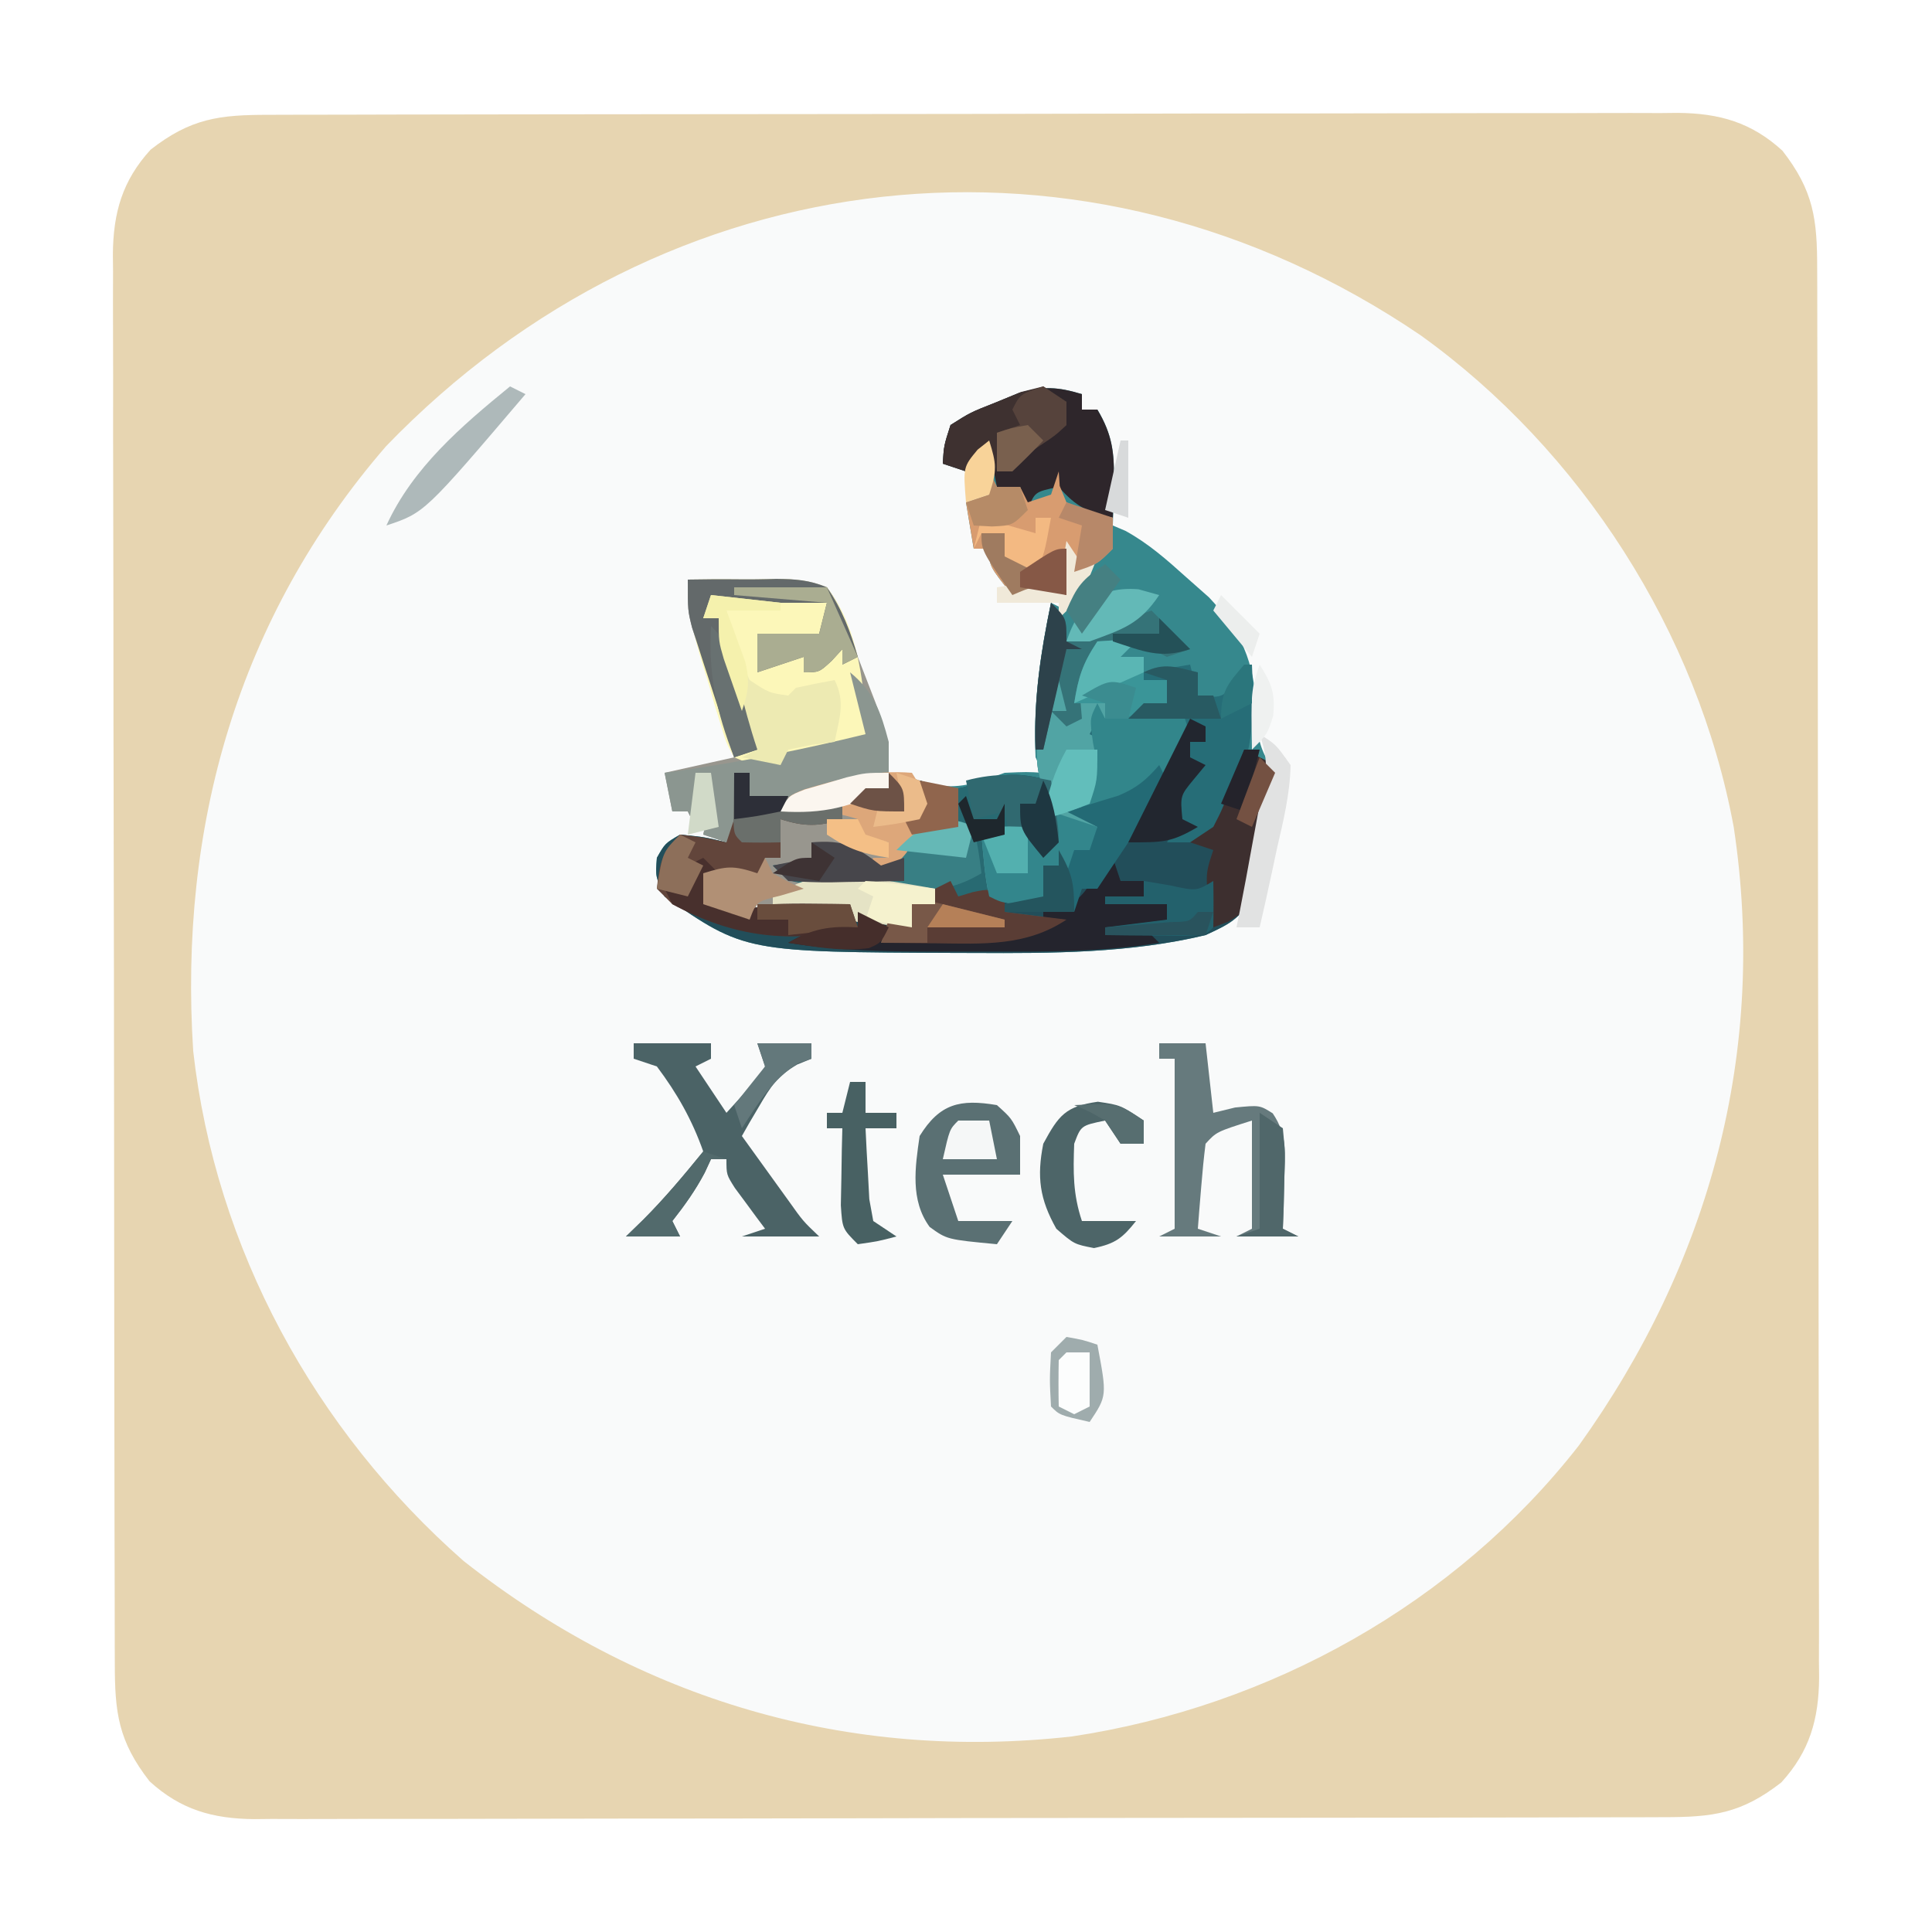 <?xml version="1.0" encoding="UTF-8"?>
<svg version="1.1" xmlns="http://www.w3.org/2000/svg" width="250" height="250">
<path d="M0 0 C0.799 -0.003 1.597 -0.006 2.42 -0.009 C5.106 -0.018 7.791 -0.019 10.476 -0.021 C12.398 -0.025 14.32 -0.03 16.241 -0.036 C21.469 -0.049 26.696 -0.055 31.923 -0.06 C35.188 -0.063 38.453 -0.067 41.717 -0.071 C51.928 -0.085 62.139 -0.095 72.35 -0.098 C84.144 -0.103 95.937 -0.12 107.73 -0.149 C116.842 -0.171 125.954 -0.181 135.066 -0.182 C140.51 -0.184 145.954 -0.189 151.398 -0.207 C156.519 -0.224 161.639 -0.226 166.76 -0.217 C168.64 -0.216 170.519 -0.221 172.398 -0.231 C174.965 -0.243 177.53 -0.237 180.096 -0.227 C180.84 -0.235 181.583 -0.243 182.348 -0.251 C187.734 -0.2 191.858 0.969 195.883 4.64 C199.923 9.828 200.387 13.519 200.379 19.902 C200.382 20.7 200.385 21.499 200.388 22.322 C200.397 25.007 200.398 27.693 200.4 30.378 C200.404 32.3 200.409 34.221 200.415 36.143 C200.428 41.37 200.434 46.598 200.439 51.825 C200.442 55.09 200.446 58.354 200.45 61.619 C200.464 71.83 200.474 82.041 200.478 92.252 C200.482 104.046 200.5 115.839 200.529 127.632 C200.55 136.744 200.56 145.856 200.562 154.967 C200.563 160.411 200.569 165.855 200.586 171.299 C200.603 176.42 200.605 181.541 200.596 186.662 C200.596 188.541 200.6 190.421 200.61 192.3 C200.622 194.866 200.617 197.432 200.606 199.998 C200.618 201.113 200.618 201.113 200.631 202.25 C200.579 207.636 199.41 211.76 195.739 215.785 C190.551 219.824 186.86 220.288 180.477 220.281 C179.279 220.285 179.279 220.285 178.057 220.29 C175.372 220.299 172.686 220.3 170.001 220.302 C168.079 220.306 166.158 220.311 164.236 220.317 C159.009 220.33 153.781 220.336 148.554 220.341 C145.289 220.344 142.025 220.348 138.76 220.352 C128.549 220.366 118.338 220.375 108.127 220.379 C96.334 220.384 84.54 220.401 72.747 220.43 C63.635 220.452 54.523 220.462 45.412 220.463 C39.968 220.464 34.524 220.47 29.08 220.488 C23.959 220.505 18.838 220.507 13.717 220.498 C11.838 220.497 9.958 220.502 8.079 220.512 C5.513 220.524 2.947 220.518 0.381 220.508 C-0.362 220.516 -1.105 220.524 -1.871 220.532 C-7.257 220.481 -11.38 219.312 -15.406 215.64 C-19.445 210.453 -19.909 206.762 -19.902 200.379 C-19.905 199.58 -19.908 198.782 -19.911 197.959 C-19.919 195.273 -19.921 192.588 -19.922 189.903 C-19.927 187.981 -19.932 186.059 -19.937 184.138 C-19.951 178.91 -19.957 173.683 -19.961 168.456 C-19.964 165.191 -19.969 161.926 -19.973 158.662 C-19.987 148.451 -19.996 138.24 -20 128.029 C-20.005 116.235 -20.022 104.442 -20.051 92.649 C-20.073 83.537 -20.083 74.425 -20.084 65.313 C-20.085 59.869 -20.091 54.426 -20.109 48.982 C-20.126 43.861 -20.128 38.74 -20.119 33.619 C-20.118 31.74 -20.123 29.86 -20.132 27.981 C-20.145 25.415 -20.139 22.849 -20.129 20.283 C-20.137 19.54 -20.145 18.796 -20.153 18.031 C-20.102 12.645 -18.933 8.521 -15.261 4.496 C-10.073 0.456 -6.383 -0.007 0 0 Z " fill="#F9FAFA" transform="translate(34.761,14.86)"/>
<path d="M0 0 C0.799 -0.003 1.597 -0.006 2.42 -0.009 C5.106 -0.018 7.791 -0.019 10.476 -0.021 C12.398 -0.025 14.32 -0.03 16.241 -0.036 C21.469 -0.049 26.696 -0.055 31.923 -0.06 C35.188 -0.063 38.453 -0.067 41.717 -0.071 C51.928 -0.085 62.139 -0.095 72.35 -0.098 C84.144 -0.103 95.937 -0.12 107.73 -0.149 C116.842 -0.171 125.954 -0.181 135.066 -0.182 C140.51 -0.184 145.954 -0.189 151.398 -0.207 C156.519 -0.224 161.639 -0.226 166.76 -0.217 C168.64 -0.216 170.519 -0.221 172.398 -0.231 C174.965 -0.243 177.53 -0.237 180.096 -0.227 C180.84 -0.235 181.583 -0.243 182.348 -0.251 C187.734 -0.2 191.858 0.969 195.883 4.64 C199.923 9.828 200.387 13.519 200.379 19.902 C200.382 20.7 200.385 21.499 200.388 22.322 C200.397 25.007 200.398 27.693 200.4 30.378 C200.404 32.3 200.409 34.221 200.415 36.143 C200.428 41.37 200.434 46.598 200.439 51.825 C200.442 55.09 200.446 58.354 200.45 61.619 C200.464 71.83 200.474 82.041 200.478 92.252 C200.482 104.046 200.5 115.839 200.529 127.632 C200.55 136.744 200.56 145.856 200.562 154.967 C200.563 160.411 200.569 165.855 200.586 171.299 C200.603 176.42 200.605 181.541 200.596 186.662 C200.596 188.541 200.6 190.421 200.61 192.3 C200.622 194.866 200.617 197.432 200.606 199.998 C200.618 201.113 200.618 201.113 200.631 202.25 C200.579 207.636 199.41 211.76 195.739 215.785 C190.551 219.824 186.86 220.288 180.477 220.281 C179.279 220.285 179.279 220.285 178.057 220.29 C175.372 220.299 172.686 220.3 170.001 220.302 C168.079 220.306 166.158 220.311 164.236 220.317 C159.009 220.33 153.781 220.336 148.554 220.341 C145.289 220.344 142.025 220.348 138.76 220.352 C128.549 220.366 118.338 220.375 108.127 220.379 C96.334 220.384 84.54 220.401 72.747 220.43 C63.635 220.452 54.523 220.462 45.412 220.463 C39.968 220.464 34.524 220.47 29.08 220.488 C23.959 220.505 18.838 220.507 13.717 220.498 C11.838 220.497 9.958 220.502 8.079 220.512 C5.513 220.524 2.947 220.518 0.381 220.508 C-0.362 220.516 -1.105 220.524 -1.871 220.532 C-7.257 220.481 -11.38 219.312 -15.406 215.64 C-19.445 210.453 -19.909 206.762 -19.902 200.379 C-19.905 199.58 -19.908 198.782 -19.911 197.959 C-19.919 195.273 -19.921 192.588 -19.922 189.903 C-19.927 187.981 -19.932 186.059 -19.937 184.138 C-19.951 178.91 -19.957 173.683 -19.961 168.456 C-19.964 165.191 -19.969 161.926 -19.973 158.662 C-19.987 148.451 -19.996 138.24 -20 128.029 C-20.005 116.235 -20.022 104.442 -20.051 92.649 C-20.073 83.537 -20.083 74.425 -20.084 65.313 C-20.085 59.869 -20.091 54.426 -20.109 48.982 C-20.126 43.861 -20.128 38.74 -20.119 33.619 C-20.118 31.74 -20.123 29.86 -20.132 27.981 C-20.145 25.415 -20.139 22.849 -20.129 20.283 C-20.137 19.54 -20.145 18.796 -20.153 18.031 C-20.102 12.645 -18.933 8.521 -15.261 4.496 C-10.073 0.456 -6.383 -0.007 0 0 Z M15.2 42.875 C-4.028 65.09 -11.632 92.134 -9.761 121.14 C-6.894 146.702 5.951 170.182 25.239 187.14 C48.071 205.111 74.992 213.085 103.955 209.836 C129.531 205.984 153.554 192.679 169.555 172.172 C186.492 148.557 193.964 121.124 189.582 92.164 C184.938 66.986 169.814 43.407 149.051 28.515 C105.727 -0.902 51.357 5.389 15.2 42.875 Z " fill="#E7D5B1" transform="translate(34.761,14.86)"/>
<path d="M0 0 C0 0.66 0 1.32 0 2 C0.66 2 1.32 2 2 2 C4.026 5.349 4.217 7.87 4.125 11.75 C4.107 12.735 4.089 13.72 4.07 14.734 C4.047 15.482 4.024 16.23 4 17 C4.545 17.232 5.091 17.464 5.652 17.703 C8.667 19.369 11 21.449 13.562 23.75 C14.988 25.011 14.988 25.011 16.441 26.297 C20.626 30.718 22.301 34.643 22.562 40.688 C22.736 44.495 22.822 45.733 25 49 C24.904 52.065 24.111 55.014 23.438 58 C23.201 59.23 23.201 59.23 22.959 60.484 C22.786 61.273 22.612 62.062 22.434 62.875 C22.279 63.594 22.125 64.314 21.967 65.055 C20.55 67.905 18.854 68.662 16 70 C6.248 72.345 -3.897 72.365 -13.875 72.312 C-14.924 72.31 -14.924 72.31 -15.995 72.308 C-43.62 72.202 -43.62 72.202 -54 65 C-55.188 62.438 -55.188 62.438 -55 60 C-53.938 58.125 -53.938 58.125 -52 57 C-48.812 57.312 -48.812 57.312 -46 58 C-45.67 55.03 -45.34 52.06 -45 49 C-44.34 49 -43.68 49 -43 49 C-43 49.99 -43 50.98 -43 52 C-41.35 52 -39.7 52 -38 52 C-38 52.33 -38 52.66 -38 53 C-35.69 53 -33.38 53 -31 53 C-31 53.66 -31 54.32 -31 55 C-34.053 55.981 -35.947 55.981 -39 55 C-39 56.65 -39 58.3 -39 60 C-39.66 60 -40.32 60 -41 60 C-41.33 61.32 -41.66 62.64 -42 64 C-42 63.34 -42 62.68 -42 62 C-43.65 62 -45.3 62 -47 62 C-47.66 63.32 -48.32 64.64 -49 66 C-44.469 66.934 -44.469 66.934 -40 66 C-38.315 65.907 -36.626 65.87 -34.938 65.875 C-34.06 65.872 -33.182 65.87 -32.277 65.867 C-30 66 -30 66 -28 67 C-26.338 67.356 -24.672 67.692 -23 68 C-22.505 66.515 -22.505 66.515 -22 65 C-21.01 65.33 -20.02 65.66 -19 66 C-19 65.34 -19 64.68 -19 64 C-19.565 63.98 -20.13 63.96 -20.712 63.94 C-23.267 63.845 -25.821 63.735 -28.375 63.625 C-29.264 63.594 -30.154 63.563 -31.07 63.531 C-31.921 63.493 -32.772 63.454 -33.648 63.414 C-34.827 63.367 -34.827 63.367 -36.029 63.319 C-38 63 -38 63 -40 61 C-39.196 60.876 -38.391 60.752 -37.562 60.625 C-36.717 60.419 -35.871 60.212 -35 60 C-34.67 59.34 -34.34 58.68 -34 58 C-30.625 58.547 -28.918 59.055 -26 61 C-25.34 61 -24.68 61 -24 61 C-23.67 59.02 -23.34 57.04 -23 55 C-22.34 55 -21.68 55 -21 55 C-21 53.35 -21 51.7 -21 50 C-20.299 50.206 -19.598 50.413 -18.875 50.625 C-15.371 51.082 -13.302 50.169 -10 49 C-7.125 48.875 -7.125 48.875 -5 49 C-5.33 48.34 -5.66 47.68 -6 47 C-6.33 40.075 -5.418 33.771 -4 27 C-3.34 27.33 -2.68 27.66 -2 28 C-1.01 26.02 -0.02 24.04 1 22 C-1.331 22.959 -1.331 22.959 -3 26 C-3.99 25.67 -4.98 25.34 -6 25 C-6.99 25.33 -7.98 25.66 -9 26 C-12 22.25 -12 22.25 -12 20 C-12.66 20 -13.32 20 -14 20 C-14.495 17.03 -14.495 17.03 -15 14 C-14.01 13.67 -13.02 13.34 -12 13 C-12 11.02 -12 9.04 -12 7 C-12.99 7.99 -13.98 8.98 -15 10 C-15.99 9.67 -16.98 9.34 -18 9 C-17.859 6.68 -17.859 6.68 -17 4 C-14.453 2.383 -14.453 2.383 -11.25 1.125 C-10.203 0.694 -9.157 0.264 -8.078 -0.18 C-4.873 -1.034 -3.138 -0.942 0 0 Z " fill="#36888D" transform="translate(140,51)"/>
<path d="M0 0 C0.99 0.495 0.99 0.495 2 1 C2 1.66 2 2.32 2 3 C1.34 3 0.68 3 0 3 C0 3.66 0 4.32 0 5 C0.99 5.495 0.99 5.495 2 6 C1.505 6.598 1.01 7.196 0.5 7.812 C-1.283 9.97 -1.283 9.97 -1 13 C-0.01 13.495 -0.01 13.495 1 14 C0.01 14.33 -0.98 14.66 -2 15 C-0.35 15 1.3 15 3 15 C3.289 13.928 3.578 12.855 3.875 11.75 C4.728 8.906 5.564 6.565 7 4 C8.32 4.66 9.64 5.32 11 6 C10.472 9.111 9.897 12.212 9.312 15.312 C9.164 16.194 9.015 17.075 8.861 17.982 C8.615 19.254 8.615 19.254 8.363 20.551 C8.222 21.331 8.08 22.111 7.935 22.915 C6.586 25.923 4.962 26.635 2 28 C-7.752 30.345 -17.897 30.365 -27.875 30.312 C-28.924 30.31 -28.924 30.31 -29.995 30.308 C-57.62 30.202 -57.62 30.202 -68 23 C-69.188 20.438 -69.188 20.438 -69 18 C-67.938 16.125 -67.938 16.125 -66 15 C-62.812 15.312 -62.812 15.312 -60 16 C-59.67 13.03 -59.34 10.06 -59 7 C-58.34 7 -57.68 7 -57 7 C-57 7.99 -57 8.98 -57 10 C-55.35 10 -53.7 10 -52 10 C-52 10.33 -52 10.66 -52 11 C-49.69 11 -47.38 11 -45 11 C-45 11.66 -45 12.32 -45 13 C-48.053 13.981 -49.947 13.981 -53 13 C-53 14.65 -53 16.3 -53 18 C-53.66 18 -54.32 18 -55 18 C-55.33 19.32 -55.66 20.64 -56 22 C-56 21.34 -56 20.68 -56 20 C-57.65 20 -59.3 20 -61 20 C-61.66 21.32 -62.32 22.64 -63 24 C-58.469 24.934 -58.469 24.934 -54 24 C-52.315 23.907 -50.626 23.87 -48.938 23.875 C-48.06 23.872 -47.182 23.87 -46.277 23.867 C-44 24 -44 24 -42 25 C-40.338 25.356 -38.672 25.692 -37 26 C-36.505 24.515 -36.505 24.515 -36 23 C-35.01 23.33 -34.02 23.66 -33 24 C-33 23.34 -33 22.68 -33 22 C-33.565 21.98 -34.13 21.96 -34.712 21.94 C-37.267 21.845 -39.821 21.735 -42.375 21.625 C-43.264 21.594 -44.154 21.563 -45.07 21.531 C-45.921 21.493 -46.772 21.454 -47.648 21.414 C-48.434 21.383 -49.219 21.351 -50.029 21.319 C-52 21 -52 21 -54 19 C-53.196 18.876 -52.391 18.753 -51.562 18.625 C-50.717 18.419 -49.871 18.212 -49 18 C-48.67 17.34 -48.34 16.68 -48 16 C-44.625 16.547 -42.918 17.055 -40 19 C-39.34 19 -38.68 19 -38 19 C-37.67 17.02 -37.34 15.04 -37 13 C-36.34 13 -35.68 13 -35 13 C-35 11.35 -35 9.7 -35 8 C-34.299 8.206 -33.597 8.412 -32.875 8.625 C-29.945 9.223 -29.945 9.223 -27.062 8 C-23.58 6.863 -21.52 7.162 -18 8 C-17.023 14.055 -17.023 14.055 -17 16 C-17.66 16.66 -18.32 17.32 -19 18 C-19.66 17.01 -20.32 16.02 -21 15 C-21.66 15.66 -22.32 16.32 -23 17 C-23.66 16.34 -24.32 15.68 -25 15 C-25 15.99 -25 16.98 -25 18 C-25.311 19.671 -25.641 21.339 -26 23 C-23.69 23 -21.38 23 -19 23 C-19 21.68 -19 20.36 -19 19 C-18.34 19 -17.68 19 -17 19 C-16.67 18.34 -16.34 17.68 -16 17 C-15.01 16.67 -14.02 16.34 -13 16 C-12.67 15.34 -12.34 14.68 -12 14 C-13.32 13.34 -14.64 12.68 -16 12 C-15.385 11.818 -14.77 11.636 -14.137 11.449 C-13.328 11.198 -12.52 10.946 -11.688 10.688 C-10.487 10.322 -10.487 10.322 -9.262 9.949 C-6.886 8.952 -5.754 7.836 -4 6 C-3.34 6 -2.68 6 -2 6 C-1.34 4.02 -0.68 2.04 0 0 Z " fill="#224E5A" transform="translate(154,93)"/>
<path d="M0 0 C2.138 -0.034 4.276 -0.058 6.414 -0.031 C8.096 -0.011 9.78 -0.03 11.461 -0.094 C13.911 -0.061 15.722 0.086 18 1 C20.124 3.724 20.977 6.732 22 10 C22.749 11.938 23.499 13.876 24.25 15.812 C25.551 19.279 26 21.208 26 25 C26.639 25.103 27.279 25.206 27.938 25.312 C28.618 25.539 29.299 25.766 30 26 C31.162 29.485 30.877 29.972 29.312 33.125 C28.979 33.829 28.645 34.533 28.301 35.258 C27 37 27 37 24.949 37.836 C24.306 37.89 23.663 37.944 23 38 C22 37 21 36 20 35 C16.958 35.285 15.61 36.26 13 38 C14.036 38.061 15.073 38.121 16.141 38.184 C17.51 38.268 18.88 38.353 20.25 38.438 C20.932 38.477 21.614 38.516 22.316 38.557 C25.644 38.767 28.803 39.019 32 40 C32 40.66 32 41.32 32 42 C31.01 42 30.02 42 29 42 C29 42.99 29 43.98 29 45 C27.541 44.859 26.083 44.712 24.625 44.562 C23.813 44.481 23.001 44.4 22.164 44.316 C20 44 20 44 18 43 C16.845 43 15.69 43 14.5 43 C11 43 11 43 9 42 C8.67 42.66 8.34 43.32 8 44 C6.02 43.34 4.04 42.68 2 42 C2 40.68 2 39.36 2 38 C5.01 37.066 5.867 36.956 9 38 C9.33 37.34 9.66 36.68 10 36 C10.66 36 11.32 36 12 36 C12 34.35 12 32.7 12 31 C14.64 31 17.28 31 20 31 C19.67 30.67 19.34 30.34 19 30 C17.907 30.021 16.814 30.041 15.688 30.062 C12.284 30.005 10.789 29.785 8 28 C8 27.01 8 26.02 8 25 C7.01 27.97 6.02 30.94 5 34 C4.01 33.67 3.02 33.34 2 33 C2.165 32.237 2.33 31.474 2.5 30.688 C3.091 27.964 3.091 27.964 3 25 C2.34 25 1.68 25 1 25 C1 27.31 1 29.62 1 32 C0.67 31.34 0.34 30.68 0 30 C-0.66 30 -1.32 30 -2 30 C-2.33 28.35 -2.66 26.7 -3 25 C-0.03 24.34 2.94 23.68 6 23 C5.567 21.675 5.134 20.35 4.688 18.984 C4.125 17.24 3.562 15.495 3 13.75 C2.714 12.877 2.428 12.005 2.133 11.105 C1.727 9.839 1.727 9.839 1.312 8.547 C1.061 7.772 0.81 6.997 0.551 6.198 C0 4 0 4 0 0 Z " fill="#98968E" transform="translate(89,75)"/>
<path d="M0 0 C2.625 -0.188 2.625 -0.188 5 0 C4.34 0.66 3.68 1.32 3 2 C3.99 2 4.98 2 6 2 C6 2.66 6 3.32 6 4 C7.98 3.67 9.96 3.34 12 3 C12.33 4.32 12.66 5.64 13 7 C16.125 7.337 16.125 7.337 18.188 5 C18.786 4.34 19.384 3.68 20 3 C20.336 9.877 20.193 14.86 17 21 C16.327 22.664 15.658 24.33 15 26 C13.02 26 11.04 26 9 26 C9.66 25.01 10.32 24.02 11 23 C10.676 21.664 10.343 20.331 10 19 C10.66 18.34 11.32 17.68 12 17 C12 15.68 12 14.36 12 13 C12.66 13 13.32 13 14 13 C13.67 12.34 13.34 11.68 13 11 C12.691 11.701 12.381 12.402 12.062 13.125 C8.643 17.891 3.551 21.15 -2 23 C-1.34 23.33 -0.68 23.66 0 24 C-0.33 24.99 -0.66 25.98 -1 27 C-1.66 27 -2.32 27 -3 27 C-3.33 27.99 -3.66 28.98 -4 30 C-4.99 29.67 -5.98 29.34 -7 29 C-7 29.99 -7 30.98 -7 32 C-6.34 32.33 -5.68 32.66 -5 33 C-11.75 34.125 -11.75 34.125 -14 33 C-14.594 30.351 -14.742 27.708 -15 25 C-12.085 24.19 -10.539 23.782 -7.688 24.938 C-6.852 25.463 -6.852 25.463 -6 26 C-6.55 21.493 -6.55 21.493 -7.586 17.086 C-8.108 14.454 -7.731 12.495 -7.188 9.875 C-7.016 9.006 -6.845 8.137 -6.668 7.242 C-6 5 -6 5 -4 3 C-4 5.31 -4 7.62 -4 10 C-2.881 7.998 -2.881 7.998 -2.562 5.562 C-2 3 -2 3 0 0 Z " fill="#266D77" transform="translate(142,83)"/>
<path d="M0 0 C2.138 -0.034 4.276 -0.058 6.414 -0.031 C8.096 -0.011 9.78 -0.03 11.461 -0.094 C13.921 -0.061 15.716 0.071 18 1 C21.585 5.612 22.442 11.311 23 17 C23.316 18.338 23.646 19.672 24 21 C21.753 21.532 19.502 22.05 17.25 22.562 C15.371 22.998 15.371 22.998 13.453 23.441 C8.836 24.188 8.836 24.188 6 23 C4.995 21.206 4.995 21.206 4.297 18.887 C4.039 18.051 3.781 17.215 3.516 16.354 C3.263 15.474 3.01 14.594 2.75 13.688 C2.482 12.819 2.214 11.951 1.938 11.057 C0.758 7.137 0 4.143 0 0 Z " fill="#FCF7B9" transform="translate(89,75)"/>
<path d="M0 0 C0.977 6.055 0.977 6.055 1 8 C0.34 8.66 -0.32 9.32 -1 10 C-1.66 9.01 -2.32 8.02 -3 7 C-3.66 7.66 -4.32 8.32 -5 9 C-5.66 8.34 -6.32 7.68 -7 7 C-7 7.99 -7 8.98 -7 10 C-7.311 11.671 -7.641 13.339 -8 15 C-7.34 15 -6.68 15 -6 15 C-6 15.66 -6 16.32 -6 17 C-3.36 17.33 -0.72 17.66 2 18 C-3.208 21.472 -8.783 21.139 -14.875 21.062 C-15.908 21.056 -15.908 21.056 -16.961 21.049 C-18.641 21.037 -20.32 21.019 -22 21 C-21.67 20.01 -21.34 19.02 -21 18 C-20.34 18 -19.68 18 -19 18 C-18.67 17.01 -18.34 16.02 -18 15 C-17.01 15.33 -16.02 15.66 -15 16 C-15 15.34 -15 14.68 -15 14 C-15.565 13.98 -16.13 13.96 -16.712 13.94 C-19.267 13.845 -21.821 13.735 -24.375 13.625 C-25.264 13.594 -26.154 13.563 -27.07 13.531 C-27.921 13.493 -28.772 13.454 -29.648 13.414 C-30.434 13.383 -31.219 13.351 -32.029 13.319 C-34 13 -34 13 -36 11 C-35.196 10.876 -34.391 10.752 -33.562 10.625 C-32.717 10.419 -31.871 10.213 -31 10 C-30.67 9.34 -30.34 8.68 -30 8 C-26.625 8.547 -24.918 9.055 -22 11 C-21.34 11 -20.68 11 -20 11 C-19.67 9.02 -19.34 7.04 -19 5 C-18.34 5 -17.68 5 -17 5 C-17 3.35 -17 1.7 -17 0 C-16.299 0.206 -15.598 0.412 -14.875 0.625 C-11.945 1.223 -11.945 1.223 -9.062 0 C-5.58 -1.137 -3.52 -0.838 0 0 Z " fill="#286A72" transform="translate(136,101)"/>
<path d="M0 0 C2.625 -0.188 2.625 -0.188 5 0 C4.34 0.66 3.68 1.32 3 2 C3.99 2 4.98 2 6 2 C6 2.99 6 3.98 6 5 C6.99 5 7.98 5 9 5 C9 5.99 9 6.98 9 8 C5.629 9.498 3.796 10 0 10 C-0.33 10.66 -0.66 11.32 -1 12 C-0.34 12.33 0.32 12.66 1 13 C0.67 13.578 0.34 14.155 0 14.75 C-1.271 17.199 -1.271 17.199 -1 21 C-1.66 21.33 -2.32 21.66 -3 22 C-2.01 22.66 -1.02 23.32 0 24 C-0.33 24.99 -0.66 25.98 -1 27 C-1.66 27 -2.32 27 -3 27 C-3.33 27.99 -3.66 28.98 -4 30 C-4.99 29.67 -5.98 29.34 -7 29 C-7 29.99 -7 30.98 -7 32 C-6.34 32.33 -5.68 32.66 -5 33 C-11.75 34.125 -11.75 34.125 -14 33 C-14.594 30.351 -14.742 27.708 -15 25 C-12.085 24.19 -10.539 23.782 -7.688 24.938 C-6.852 25.463 -6.852 25.463 -6 26 C-6.55 21.493 -6.55 21.493 -7.586 17.086 C-8.108 14.454 -7.731 12.495 -7.188 9.875 C-7.016 9.006 -6.845 8.137 -6.668 7.242 C-6 5 -6 5 -4 3 C-4 5.31 -4 7.62 -4 10 C-2.881 7.998 -2.881 7.998 -2.562 5.562 C-2 3 -2 3 0 0 Z " fill="#51A4A4" transform="translate(142,83)"/>
<path d="M0 0 C0 0.66 0 1.32 0 2 C0.66 2 1.32 2 2 2 C3.906 5.212 4.223 7.539 4.125 11.25 C4.107 12.142 4.089 13.034 4.07 13.953 C4.047 14.629 4.024 15.304 4 16 C0.74 15.306 -0.79 14.541 -3 12 C-6.118 12.646 -6.118 12.646 -7 15 C-7.33 14.01 -7.66 13.02 -8 12 C-8.99 12 -9.98 12 -11 12 C-11.33 10.35 -11.66 8.7 -12 7 C-12.99 7.99 -13.98 8.98 -15 10 C-15.99 9.67 -16.98 9.34 -18 9 C-17.859 6.68 -17.859 6.68 -17 4 C-14.453 2.383 -14.453 2.383 -11.25 1.125 C-10.203 0.694 -9.157 0.264 -8.078 -0.18 C-4.873 -1.034 -3.138 -0.942 0 0 Z " fill="#2E262B" transform="translate(140,51)"/>
<path d="M0 0 C0.66 0 1.32 0 2 0 C2 0.99 2 1.98 2 3 C3.65 3 5.3 3 7 3 C7 3.33 7 3.66 7 4 C9.31 4 11.62 4 14 4 C14 4.66 14 5.32 14 6 C10.947 6.981 9.053 6.981 6 6 C6 7.65 6 9.3 6 11 C5.34 11 4.68 11 4 11 C3.67 12.32 3.34 13.64 3 15 C3 14.34 3 13.68 3 13 C1.35 13 -0.3 13 -2 13 C-2.66 14.32 -3.32 15.64 -4 17 C0.531 17.934 0.531 17.934 5 17 C6.728 16.932 8.458 16.915 10.188 16.938 C11.089 16.947 11.99 16.956 12.918 16.965 C13.605 16.976 14.292 16.988 15 17 C15.33 17.99 15.66 18.98 16 20 C7.265 22.254 -0.019 21.134 -8 17 C-8.66 16.34 -9.32 15.68 -10 15 C-9.67 11.703 -9.377 10.377 -7 8 C-3.875 8.375 -3.875 8.375 -1 9 C-0.67 6.03 -0.34 3.06 0 0 Z " fill="#62453B" transform="translate(95,100)"/>
<path d="M0 0 C3.3 0 6.6 0 10 0 C10 0.66 10 1.32 10 2 C9.01 2.495 9.01 2.495 8 3 C9.98 5.97 9.98 5.97 12 9 C12.846 8.072 13.691 7.144 14.562 6.188 C15.038 5.665 15.514 5.143 16.004 4.605 C16.333 4.076 16.661 3.546 17 3 C16.67 2.01 16.34 1.02 16 0 C18.31 0 20.62 0 23 0 C23 0.66 23 1.32 23 2 C22.397 2.245 21.793 2.49 21.172 2.742 C18.61 4.226 17.725 5.585 16.25 8.125 C15.822 8.849 15.394 9.574 14.953 10.32 C14.639 10.875 14.324 11.429 14 12 C15.289 13.793 16.582 15.585 17.875 17.375 C18.594 18.373 19.314 19.37 20.055 20.398 C21.899 22.995 21.899 22.995 24 25 C20.7 25 17.4 25 14 25 C14.99 24.67 15.98 24.34 17 24 C16.639 23.518 16.278 23.036 15.906 22.539 C15.442 21.907 14.978 21.276 14.5 20.625 C14.036 19.999 13.572 19.372 13.094 18.727 C12 17 12 17 12 15 C11.34 15 10.68 15 10 15 C9.732 15.578 9.464 16.155 9.188 16.75 C7.983 19.033 6.592 20.974 5 23 C5.33 23.66 5.66 24.32 6 25 C3.69 25 1.38 25 -1 25 C-0.278 24.299 0.444 23.598 1.188 22.875 C3.998 20.072 6.495 17.077 9 14 C7.548 9.887 5.619 6.492 3 3 C2.01 2.67 1.02 2.34 0 2 C0 1.34 0 0.68 0 0 Z " fill="#4B6366" transform="translate(82,135)"/>
<path d="M0 0 C0.33 0.66 0.66 1.32 1 2 C1.99 2 2.98 2 4 2 C4.33 2.66 4.66 3.32 5 4 C5.99 3.67 6.98 3.34 8 3 C8.33 2.01 8.66 1.02 9 0 C9.062 0.928 9.062 0.928 9.125 1.875 C9.414 2.576 9.703 3.277 10 4 C12.996 5.305 12.996 5.305 16 6 C16 7.32 16 8.64 16 10 C14 12 14 12 11 13 C10.01 14.485 10.01 14.485 9 16 C8.01 15.67 7.02 15.34 6 15 C5.01 15.33 4.02 15.66 3 16 C0 12.25 0 12.25 0 10 C-0.66 10 -1.32 10 -2 10 C-2.33 8.02 -2.66 6.04 -3 4 C-2.01 3.67 -1.02 3.34 0 3 C0 2.01 0 1.02 0 0 Z " fill="#D89C70" transform="translate(128,61)"/>
<path d="M0 0 C1.98 0 3.96 0 6 0 C6.33 2.97 6.66 5.94 7 9 C7.928 8.773 8.856 8.546 9.812 8.312 C13 8 13 8 14.688 9.062 C16.63 11.93 16.289 14.27 16.188 17.688 C16.16 18.867 16.133 20.046 16.105 21.262 C16.071 22.165 16.036 23.069 16 24 C16.66 24.33 17.32 24.66 18 25 C15.36 25 12.72 25 10 25 C10.66 24.67 11.32 24.34 12 24 C12 19.38 12 14.76 12 10 C7.416 11.453 7.416 11.453 6 13 C5.766 14.849 5.587 16.705 5.438 18.562 C5.354 19.574 5.27 20.586 5.184 21.629 C5.123 22.411 5.062 23.194 5 24 C5.99 24.33 6.98 24.66 8 25 C5.36 25 2.72 25 0 25 C0.66 24.67 1.32 24.34 2 24 C2 16.74 2 9.48 2 2 C1.34 2 0.68 2 0 2 C0 1.34 0 0.68 0 0 Z " fill="#667A7D" transform="translate(150,135)"/>
<path d="M0 0 C0.495 1.485 0.495 1.485 1 3 C1.99 3 2.98 3 4 3 C4 3.66 4 4.32 4 5 C4.99 5.33 5.98 5.66 7 6 C7 6.66 7 7.32 7 8 C6.01 8.33 5.02 8.66 4 9 C4.66 9.66 5.32 10.32 6 11 C-1.259 12.191 -8.499 12.152 -15.836 12.13 C-17.995 12.125 -20.154 12.13 -22.312 12.137 C-28.947 12.14 -35.442 12.076 -42 11 C-38.865 9.142 -36.625 8.799 -33 9 C-32.67 8.34 -32.34 7.68 -32 7 C-31.01 7.66 -30.02 8.32 -29 9 C-29.33 9.66 -29.66 10.32 -30 11 C-23.07 10.34 -16.14 9.68 -9 9 C-9 8.34 -9 7.68 -9 7 C-8.402 6.918 -7.804 6.835 -7.188 6.75 C-4.374 5.786 -3.624 4.436 -2 2 C-1.34 1.34 -0.68 0.68 0 0 Z " fill="#24242D" transform="translate(144,111)"/>
<path d="M0 0 C3.105 2.54 3.985 5.174 5 9 C5 10.32 5 11.64 5 13 C2.377 13.696 -0.248 14.382 -2.875 15.062 C-3.621 15.262 -4.368 15.461 -5.137 15.666 C-10.773 17.113 -10.773 17.113 -13 16 C-13 15.01 -13 14.02 -13 13 C-13.99 15.97 -14.98 18.94 -16 22 C-16.99 21.67 -17.98 21.34 -19 21 C-18.835 20.237 -18.67 19.474 -18.5 18.688 C-17.909 15.964 -17.909 15.964 -18 13 C-18.66 13 -19.32 13 -20 13 C-20 15.31 -20 17.62 -20 20 C-20.33 19.34 -20.66 18.68 -21 18 C-21.66 18 -22.32 18 -23 18 C-23.33 16.35 -23.66 14.7 -24 13 C-23.212 12.89 -22.425 12.781 -21.613 12.668 C-13.63 11.506 -5.833 9.923 2 8 C1.34 5.36 0.68 2.72 0 0 Z " fill="#8B9690" transform="translate(110,87)"/>
<path d="M0 0 C2.138 -0.034 4.276 -0.058 6.414 -0.031 C8.096 -0.011 9.78 -0.03 11.461 -0.094 C13.937 -0.061 15.71 0.038 18 1 C19.976 3.815 21.05 6.71 22 10 C21.01 10.495 21.01 10.495 20 11 C20 10.34 20 9.68 20 9 C19.319 9.742 19.319 9.742 18.625 10.5 C17 12 17 12 15 12 C15 11.34 15 10.68 15 10 C13.02 10.66 11.04 11.32 9 12 C9 10.35 9 8.7 9 7 C11.667 7 14.333 7 17 7 C17.33 5.68 17.66 4.36 18 3 C13.05 3 8.1 3 3 3 C2.67 3.66 2.34 4.32 2 5 C2.66 5 3.32 5 4 5 C4.65 6.895 5.295 8.791 5.938 10.688 C6.297 11.743 6.657 12.799 7.027 13.887 C7.872 16.591 8.509 19.214 9 22 C8.01 22.33 7.02 22.66 6 23 C4.991 19.92 3.994 16.835 3 13.75 C2.714 12.877 2.428 12.005 2.133 11.105 C1.727 9.839 1.727 9.839 1.312 8.547 C1.061 7.772 0.81 6.997 0.551 6.198 C0 4 0 4 0 0 Z " fill="#63696A" transform="translate(89,75)"/>
<path d="M0 0 C1.875 1.688 1.875 1.688 3 4 C3 5.65 3 7.3 3 9 C-0.3 9 -3.6 9 -7 9 C-6.34 10.98 -5.68 12.96 -5 15 C-2.69 15 -0.38 15 2 15 C1.01 16.485 1.01 16.485 0 18 C-6.461 17.39 -6.461 17.39 -8.703 15.766 C-11.229 12.326 -10.591 8.058 -10 4 C-7.405 -0.192 -4.787 -0.815 0 0 Z " fill="#5A7073" transform="translate(129,143)"/>
<path d="M0 0 C0.625 3.062 0.625 3.062 1 6 C-2.14 7.849 -4.293 8.217 -7.914 8.047 C-8.84 8.004 -9.765 7.962 -10.719 7.918 C-12.157 7.835 -12.157 7.835 -13.625 7.75 C-14.592 7.71 -15.559 7.67 -16.555 7.629 C-23.743 7.257 -23.743 7.257 -26 5 C-25.196 4.876 -24.391 4.753 -23.562 4.625 C-22.717 4.419 -21.871 4.213 -21 4 C-20.67 3.34 -20.34 2.68 -20 2 C-16.625 2.547 -14.918 3.055 -12 5 C-11.34 5 -10.68 5 -10 5 C-9.67 3.68 -9.34 2.36 -9 1 C-2.25 -1.125 -2.25 -1.125 0 0 Z " fill="#387F84" transform="translate(126,107)"/>
<path d="M0 0 C2.97 0.33 5.94 0.66 9 1 C9 1.33 9 1.66 9 2 C6.69 2 4.38 2 2 2 C2.786 5.107 3.639 8.092 5 11 C7.518 12.663 7.518 12.663 10 13 C10.33 12.67 10.66 12.34 11 12 C12.66 11.636 14.327 11.3 16 11 C17.431 13.862 16.6 15.934 16 19 C15.031 19.124 14.061 19.247 13.062 19.375 C12.052 19.581 11.041 19.788 10 20 C9.67 20.66 9.34 21.32 9 22 C7.35 21.67 5.7 21.34 4 21 C4.66 20.67 5.32 20.34 6 20 C5.34 19.67 4.68 19.34 4 19 C3.73 17.379 3.472 15.754 3.285 14.121 C2.78 10.364 1.862 6.689 1 3 C0.34 3 -0.32 3 -1 3 C-0.67 2.01 -0.34 1.02 0 0 Z " fill="#EDEAB2" transform="translate(92,77)"/>
<path d="M0 0 C0.33 0.66 0.66 1.32 1 2 C4.3 1.67 7.6 1.34 11 1 C12 4 12 4 11.336 5.98 C9.721 8.421 8.053 9.687 5.625 11.312 C4.854 11.845 4.083 12.377 3.289 12.926 C1 14 1 14 -1.289 13.668 C-1.854 13.448 -2.418 13.227 -3 13 C-2.34 12.67 -1.68 12.34 -1 12 C-1.33 10.68 -1.66 9.36 -2 8 C-1.34 8 -0.68 8 0 8 C-0.186 7.051 -0.371 6.103 -0.562 5.125 C-1 2 -1 2 0 0 Z " fill="#32868B" transform="translate(142,91)"/>
<path d="M0 0 C0.33 0.66 0.66 1.32 1 2 C1.619 1.814 2.237 1.629 2.875 1.438 C5 1 5 1 7 2 C7 2.66 7 3.32 7 4 C9.64 4.33 12.28 4.66 15 5 C9.792 8.472 4.217 8.139 -1.875 8.062 C-2.908 8.056 -2.908 8.056 -3.961 8.049 C-5.641 8.037 -7.32 8.019 -9 8 C-8.67 7.01 -8.34 6.02 -8 5 C-7.34 5 -6.68 5 -6 5 C-5.67 4.01 -5.34 3.02 -5 2 C-4.01 2.33 -3.02 2.66 -2 3 C-2 2.34 -2 1.68 -2 1 C-1.34 0.67 -0.68 0.34 0 0 Z " fill="#5A3D35" transform="translate(123,114)"/>
<path d="M0 0 C1.32 0.66 2.64 1.32 4 2 C3.445 5.131 2.851 8.253 2.25 11.375 C2.093 12.264 1.935 13.154 1.773 14.07 C1.522 15.346 1.522 15.346 1.266 16.648 C1.119 17.434 0.972 18.219 0.821 19.029 C0 21 0 21 -2.079 22.272 C-3.03 22.632 -3.03 22.632 -4 23 C-5.125 16.375 -5.125 16.375 -4 13 C-4.99 12.67 -5.98 12.34 -7 12 C-6.01 11.34 -5.02 10.68 -4 10 C-2.772 7.594 -2.772 7.594 -1.812 4.875 C-1.468 3.965 -1.124 3.055 -0.77 2.117 C-0.516 1.419 -0.262 0.72 0 0 Z " fill="#3D2F2F" transform="translate(161,97)"/>
<path d="M0 0 C1.102 1.738 1.102 1.738 2 4 C1.461 6.105 1.461 6.105 0.375 8.188 C0.032 8.882 -0.311 9.577 -0.664 10.293 C-2.302 12.386 -3.417 12.635 -6 13 C-5.67 12.34 -5.34 11.68 -5 11 C-4.34 11 -3.68 11 -3 11 C-3 10.34 -3 9.68 -3 9 C-4.32 8.67 -5.64 8.34 -7 8 C-7 7.34 -7 6.68 -7 6 C-10.473 4.842 -13.361 4.931 -17 5 C-16 3 -16 3 -13.926 2.148 C-9.171 0.741 -5.018 -0.396 0 0 Z " fill="#DDA77A" transform="translate(118,100)"/>
<path d="M0 0 C0.33 0.66 0.66 1.32 1 2 C-0.363 4.496 -0.363 4.496 -2.312 7.438 C-2.948 8.406 -3.584 9.374 -4.238 10.371 C-4.82 11.239 -5.401 12.106 -6 13 C-6.99 14.485 -6.99 14.485 -8 16 C-8.66 16 -9.32 16 -10 16 C-10.33 16.99 -10.66 17.98 -11 19 C-13.97 19 -16.94 19 -20 19 C-20 18.67 -20 18.34 -20 18 C-18.35 17.67 -16.7 17.34 -15 17 C-15 15.68 -15 14.36 -15 13 C-14.34 13 -13.68 13 -13 13 C-12.67 12.34 -12.34 11.68 -12 11 C-11.01 10.67 -10.02 10.34 -9 10 C-8.67 9.34 -8.34 8.68 -8 8 C-9.32 7.34 -10.64 6.68 -12 6 C-11.078 5.727 -11.078 5.727 -10.137 5.449 C-8.924 5.072 -8.924 5.072 -7.688 4.688 C-6.887 4.444 -6.086 4.2 -5.262 3.949 C-2.9 2.958 -1.661 1.919 0 0 Z " fill="#236A75" transform="translate(150,99)"/>
<path d="M0 0 C0.99 0.66 1.98 1.32 3 2 C3 2.99 3 3.98 3 5 C1.539 6.352 1.539 6.352 -0.375 7.625 C-1.001 8.05 -1.628 8.476 -2.273 8.914 C-4 10 -4 10 -6 11 C-6.33 10.01 -6.66 9.02 -7 8 C-7.99 8.99 -8.98 9.98 -10 11 C-10.99 10.67 -11.98 10.34 -13 10 C-12.867 7.684 -12.867 7.684 -12 5 C-9.383 3.348 -9.383 3.348 -6.125 2.062 C-4.52 1.399 -4.52 1.399 -2.883 0.723 C-1.931 0.484 -0.98 0.246 0 0 Z " fill="#3E3130" transform="translate(135,50)"/>
<path d="M0 0 C2 2 2 2 2 5 C7.445 3.02 7.445 3.02 13 1 C14.65 2.65 16.3 4.3 18 6 C17.01 6.33 16.02 6.66 15 7 C14.34 6.67 13.68 6.34 13 6 C10.042 5.583 10.042 5.583 7 6 C4.533 8.221 4.038 9.436 3.812 12.75 C3.874 13.492 3.936 14.235 4 15 C3.01 15.495 3.01 15.495 2 16 C1.34 15.34 0.68 14.68 0 14 C0.66 14 1.32 14 2 14 C1.67 12.68 1.34 11.36 1 10 C0.34 12.97 -0.32 15.94 -1 19 C-1.33 19 -1.66 19 -2 19 C-2.248 12.429 -1.324 6.43 0 0 Z " fill="#357378" transform="translate(136,78)"/>
<path d="M0 0 C1.98 0.66 3.96 1.32 6 2 C5.67 2.99 5.34 3.98 5 5 C4.34 5 3.68 5 3 5 C2.67 5.99 2.34 6.98 2 8 C1.01 7.67 0.02 7.34 -1 7 C-1 7.99 -1 8.98 -1 10 C-0.34 10.33 0.32 10.66 1 11 C-5.75 12.125 -5.75 12.125 -8 11 C-8.594 8.351 -8.742 5.708 -9 3 C-6.085 2.19 -4.539 1.782 -1.688 2.938 C-1.131 3.288 -0.574 3.639 0 4 C0 2.68 0 1.36 0 0 Z " fill="#33868C" transform="translate(136,105)"/>
<path d="M0 0 C2.938 0.438 2.938 0.438 5.938 2.438 C5.938 3.428 5.938 4.418 5.938 5.438 C4.947 5.438 3.958 5.438 2.938 5.438 C2.277 4.447 1.617 3.458 0.938 2.438 C-2.18 3.084 -2.18 3.084 -3.062 5.438 C-3.196 9.111 -3.23 11.936 -2.062 15.438 C0.247 15.438 2.558 15.438 4.938 15.438 C3.208 17.622 2.268 18.37 -0.5 18.938 C-3.062 18.438 -3.062 18.438 -5.375 16.438 C-7.534 12.599 -7.914 9.746 -7.062 5.438 C-5.065 1.75 -4.191 0.599 0 0 Z " fill="#4D6568" transform="translate(142.062,142.562)"/>
<path d="M0 0 C0.66 0 1.32 0 2 0 C2 1.32 2 2.64 2 4 C3.32 4 4.64 4 6 4 C6 4.66 6 5.32 6 6 C4.68 6 3.36 6 2 6 C2.087 7.959 2.195 9.917 2.312 11.875 C2.371 12.966 2.429 14.056 2.488 15.18 C2.657 16.11 2.826 17.041 3 18 C3.99 18.66 4.98 19.32 6 20 C3.625 20.625 3.625 20.625 1 21 C-1 19 -1 19 -1.195 15.961 C-1.172 14.778 -1.149 13.594 -1.125 12.375 C-1.107 11.186 -1.089 9.998 -1.07 8.773 C-1.047 7.858 -1.024 6.943 -1 6 C-1.66 6 -2.32 6 -3 6 C-3 5.34 -3 4.68 -3 4 C-2.34 4 -1.68 4 -1 4 C-0.67 2.68 -0.34 1.36 0 0 Z " fill="#486163" transform="translate(110,140)"/>
<path d="M0 0 C0.688 0.109 1.377 0.218 2.086 0.33 C3.768 0.599 5.447 0.891 7.125 1.188 C7.125 1.847 7.125 2.507 7.125 3.188 C6.135 3.188 5.145 3.188 4.125 3.188 C4.125 4.178 4.125 5.168 4.125 6.188 C2.666 6.046 1.208 5.899 -0.25 5.75 C-1.468 5.628 -1.468 5.628 -2.711 5.504 C-4.875 5.188 -4.875 5.188 -6.875 4.188 C-9.208 4.147 -11.542 4.144 -13.875 4.188 C-13.875 3.527 -13.875 2.868 -13.875 2.188 C-8.98 -0.84 -5.505 -0.998 0 0 Z " fill="#E5E3C5" transform="translate(113.875,113.812)"/>
<path d="M0 0 C2.625 -0.188 2.625 -0.188 5 0 C4.34 0.66 3.68 1.32 3 2 C3.99 2 4.98 2 6 2 C6 2.99 6 3.98 6 5 C6.99 5 7.98 5 9 5 C9 5.99 9 6.98 9 8 C6.094 9.257 4.204 10 1 10 C1 9.34 1 8.68 1 8 C-0.32 8 -1.64 8 -3 8 C-2.453 4.625 -1.945 2.918 0 0 Z " fill="#3A9598" transform="translate(142,83)"/>
<path d="M0 0 C0.66 0.66 1.32 1.32 2 2 C1.34 3.32 0.68 4.64 0 6 C4.531 6.934 4.531 6.934 9 6 C10.728 5.932 12.458 5.915 14.188 5.938 C15.089 5.947 15.99 5.956 16.918 5.965 C17.605 5.976 18.292 5.988 19 6 C19.33 6.99 19.66 7.98 20 9 C11.371 11.227 3.846 10.266 -4 6 C-4.33 5.34 -4.66 4.68 -5 4 C-4.01 4 -3.02 4 -2 4 C-2 3.01 -2 2.02 -2 1 C-1.34 0.67 -0.68 0.34 0 0 Z " fill="#48302D" transform="translate(91,111)"/>
<path d="M0 0 C0.977 6.055 0.977 6.055 1 8 C0.34 8.66 -0.32 9.32 -1 10 C-1.66 9.01 -2.32 8.02 -3 7 C-3.66 7.66 -4.32 8.32 -5 9 C-5.33 7.35 -5.66 5.7 -6 4 C-7.32 4.33 -8.64 4.66 -10 5 C-10.33 3.35 -10.66 1.7 -11 0 C-7.018 -1.054 -4.018 -0.841 0 0 Z " fill="#306970" transform="translate(136,101)"/>
<path d="M0 0 C3.96 0 7.92 0 12 0 C13.32 2.97 14.64 5.94 16 9 C15.01 9.495 15.01 9.495 14 10 C14 9.34 14 8.68 14 8 C13.546 8.495 13.092 8.99 12.625 9.5 C11 11 11 11 9 11 C9 10.34 9 9.68 9 9 C7.02 9.66 5.04 10.32 3 11 C3 9.35 3 7.7 3 6 C5.667 6 8.333 6 11 6 C11.33 4.68 11.66 3.36 12 2 C8.04 1.67 4.08 1.34 0 1 C0 0.67 0 0.34 0 0 Z " fill="#AAAD91" transform="translate(95,76)"/>
<path d="M0 0 C2.125 0.375 2.125 0.375 4 1 C5.25 7.625 5.25 7.625 3 11 C-0.875 10.125 -0.875 10.125 -2 9 C-2.188 5.562 -2.188 5.562 -2 2 C-1.34 1.34 -0.68 0.68 0 0 Z " fill="#9FACAD" transform="translate(138,173)"/>
<path d="M0 0 C1.114 0.186 2.228 0.371 3.375 0.562 C6.826 1.317 6.826 1.317 9 0 C9.043 2 9.041 4 9 6 C8 7 8 7 5.059 7.098 C3.266 7.08 3.266 7.08 1.438 7.062 C-0.359 7.049 -0.359 7.049 -2.191 7.035 C-3.118 7.024 -4.045 7.012 -5 7 C-5 6.67 -5 6.34 -5 6 C-2.36 5.67 0.28 5.34 3 5 C3 4.34 3 3.68 3 3 C0.36 3 -2.28 3 -5 3 C-5 2.67 -5 2.34 -5 2 C-3.35 2 -1.7 2 0 2 C0 1.34 0 0.68 0 0 Z " fill="#23616C" transform="translate(148,114)"/>
<path d="M0 0 C0.66 0.33 1.32 0.66 2 1 C2 1.66 2 2.32 2 3 C1.34 3 0.68 3 0 3 C0 3.66 0 4.32 0 5 C0.66 5.33 1.32 5.66 2 6 C1.505 6.598 1.01 7.196 0.5 7.812 C-1.283 9.97 -1.283 9.97 -1 13 C-0.34 13.33 0.32 13.66 1 14 C-2.462 16.052 -3.594 16 -8 16 C-5.36 10.72 -2.72 5.44 0 0 Z " fill="#22262F" transform="translate(154,93)"/>
<path d="M0 0 C0.66 0.33 1.32 0.66 2 1 C-11.069 16.356 -11.069 16.356 -16 18 C-12.596 10.527 -6.254 5.105 0 0 Z " fill="#AEB9BA" transform="translate(66,50)"/>
<path d="M0 0 C2.109 1.328 2.109 1.328 4 4 C3.928 7.685 3.08 11.169 2.25 14.75 C2.041 15.734 1.832 16.717 1.617 17.73 C1.099 20.159 0.559 22.581 0 25 C-0.99 25 -1.98 25 -3 25 C-2.856 24.288 -2.711 23.577 -2.562 22.844 C-2.013 20.067 -1.501 17.286 -1 14.5 C-0.507 11.756 -0.005 9.025 0.59 6.301 C1.028 3.841 0.783 2.348 0 0 Z " fill="#E1E2E2" transform="translate(163,95)"/>
<path d="M0 0 C0.33 0.66 0.66 1.32 1 2 C3.017 3.134 3.017 3.134 5 4 C4.031 4.289 3.061 4.577 2.062 4.875 C-1.107 5.642 -1.107 5.642 -2 8 C-3.98 7.34 -5.96 6.68 -8 6 C-8 4.68 -8 3.36 -8 2 C-4.99 1.066 -4.133 0.956 -1 2 C-0.67 1.34 -0.34 0.68 0 0 Z " fill="#B19075" transform="translate(99,111)"/>
<path d="M0 0 C0.66 0 1.32 0 2 0 C2 0.99 2 1.98 2 3 C3.65 3 5.3 3 7 3 C7 3.33 7 3.66 7 4 C9.31 4 11.62 4 14 4 C14 4.66 14 5.32 14 6 C10.947 6.981 9.053 6.981 6 6 C6 6.99 6 7.98 6 9 C4.334 9.043 2.666 9.041 1 9 C0 8 0 8 -0.098 6.152 C-0.065 4.102 -0.033 2.051 0 0 Z " fill="#6A6F6B" transform="translate(95,100)"/>
<path d="M0 0 C0.99 0.66 1.98 1.32 3 2 C3.293 5.039 3.293 5.039 3.188 8.625 C3.16 9.814 3.133 11.002 3.105 12.227 C3.071 13.142 3.036 14.057 3 15 C3.66 15.33 4.32 15.66 5 16 C2.36 16 -0.28 16 -3 16 C-2.01 15.67 -1.02 15.34 0 15 C0 10.05 0 5.1 0 0 Z " fill="#50676A" transform="translate(163,144)"/>
<path d="M0 0 C4.221 -0.352 5.714 0.481 9 3 C9.99 2.67 10.98 2.34 12 2 C12 2.99 12 3.98 12 5 C9.541 5.054 7.084 5.094 4.625 5.125 C3.577 5.15 3.577 5.15 2.508 5.176 C0.671 5.193 -1.166 5.103 -3 5 C-3.66 4.34 -4.32 3.68 -5 3 C-3.35 2.67 -1.7 2.34 0 2 C0 1.34 0 0.68 0 0 Z " fill="#47464B" transform="translate(105,109)"/>
<path d="M0 0 C5.94 1.485 5.94 1.485 12 3 C12 3.33 12 3.66 12 4 C8.7 4 5.4 4 2 4 C2 4.66 2 5.32 2 6 C0.02 6 -1.96 6 -4 6 C-3.67 5.01 -3.34 4.02 -3 3 C-2.34 3 -1.68 3 -1 3 C-0.67 2.01 -0.34 1.02 0 0 Z " fill="#785848" transform="translate(118,116)"/>
<path d="M0 0 C0.99 0.66 1.98 1.32 3 2 C3 2.99 3 3.98 3 5 C1.539 6.352 1.539 6.352 -0.375 7.625 C-1.001 8.05 -1.628 8.476 -2.273 8.914 C-4 10 -4 10 -6 11 C-6 9.35 -6 7.7 -6 6 C-5.01 5.67 -4.02 5.34 -3 5 C-3.33 4.34 -3.66 3.68 -4 3 C-3 1 -3 1 0 0 Z " fill="#56433C" transform="translate(135,50)"/>
<path d="M0 0 C0 0.99 0 1.98 0 3 C0.66 3 1.32 3 2 3 C2.33 3.99 2.66 4.98 3 6 C-0.96 6 -4.92 6 -9 6 C-8.34 5.34 -7.68 4.68 -7 4 C-6.01 4 -5.02 4 -4 4 C-4 3.01 -4 2.02 -4 1 C-4.99 0.67 -5.98 0.34 -7 0 C-4.333 -1.333 -2.833 -0.671 0 0 Z " fill="#285A62" transform="translate(155,87)"/>
<path d="M0 0 C2.433 2.433 2.723 4.127 3.562 7.438 C4.307 10.333 5.054 13.163 6 16 C5.01 16.33 4.02 16.66 3 17 C0.707 11.103 -0.345 6.334 0 0 Z " fill="#687171" transform="translate(92,81)"/>
<path d="M0 0 C1.32 0 2.64 0 4 0 C4 4 4 4 3 7 C-0.062 8.188 -0.062 8.188 -3 9 C-2.443 5.656 -1.648 2.967 0 0 Z " fill="#62BEBB" transform="translate(138,97)"/>
<path d="M0 0 C0.66 0.99 1.32 1.98 2 3 C2.66 2.67 3.32 2.34 4 2 C2.814 5.375 1.724 7.647 -1 10 C-1 9.34 -1 8.68 -1 8 C-3.64 8 -6.28 8 -9 8 C-9 7.34 -9 6.68 -9 6 C-6.674 5.619 -4.339 5.287 -2 5 C-1.67 5.33 -1.34 5.66 -1 6 C-0.67 4.02 -0.34 2.04 0 0 Z " fill="#F0E9D9" transform="translate(138,70)"/>
<path d="M0 0 C0.99 0 1.98 0 3 0 C3.66 1.32 4.32 2.64 5 4 C7.169 3.494 9 3 11 2 C11 3.98 11 5.96 11 8 C10.402 7.814 9.804 7.629 9.188 7.438 C6.836 6.779 6.836 6.779 4 8 C0 2.25 0 2.25 0 0 Z " fill="#9F7B60" transform="translate(127,69)"/>
<path d="M0 0 C2 2 2 2 2 5 C2.66 5.33 3.32 5.66 4 6 C3.34 6 2.68 6 2 6 C0.515 12.435 0.515 12.435 -1 19 C-1.33 19 -1.66 19 -2 19 C-2.248 12.429 -1.324 6.43 0 0 Z " fill="#2D424B" transform="translate(136,78)"/>
<path d="M0 0 C1.33 0.371 1.33 0.371 2.688 0.75 C0.157 4.546 -2.093 5.196 -6.312 6.75 C-7.303 6.75 -8.293 6.75 -9.312 6.75 C-7.712 1.947 -5.154 -0.389 0 0 Z " fill="#63B9B7" transform="translate(147.312,76.25)"/>
<path d="M0 0 C1.98 0.66 3.96 1.32 6 2 C6 3.32 6 4.64 6 6 C4 8 4 8 1 9 C1.33 7.02 1.66 5.04 2 3 C1.01 2.67 0.02 2.34 -1 2 C-0.67 1.34 -0.34 0.68 0 0 Z " fill="#B78869" transform="translate(138,65)"/>
<path d="M0 0 C1.525 0.089 3.047 0.245 4.562 0.438 C5.802 0.59 5.802 0.59 7.066 0.746 C7.704 0.83 8.343 0.914 9 1 C9 1.66 9 2.32 9 3 C8.01 3 7.02 3 6 3 C6 3.99 6 4.98 6 6 C3.03 5.505 3.03 5.505 0 5 C0.33 4.01 0.66 3.02 1 2 C0.34 1.67 -0.32 1.34 -1 1 C-0.67 0.67 -0.34 0.34 0 0 Z " fill="#F5F2CE" transform="translate(112,114)"/>
<path d="M0 0 C0 0.66 0 1.32 0 2 C-4.97 4.434 -8.346 5.346 -14 5 C-13 3 -13 3 -10.82 2.148 C-9.931 1.893 -9.041 1.638 -8.125 1.375 C-7.241 1.115 -6.356 0.854 -5.445 0.586 C-3 0 -3 0 0 0 Z " fill="#FBF6EF" transform="translate(115,100)"/>
<path d="M0 0 C2.625 -0.188 2.625 -0.188 5 0 C4.34 0.66 3.68 1.32 3 2 C3.99 2 4.98 2 6 2 C6 2.66 6 3.32 6 4 C3.03 5.32 0.06 6.64 -3 8 C-2.453 4.625 -1.945 2.918 0 0 Z " fill="#5AB6B4" transform="translate(142,83)"/>
<path d="M0 0 C2.31 0.66 4.62 1.32 7 2 C7 1.34 7 0.68 7 0 C7.66 0 8.32 0 9 0 C8.125 4.75 8.125 4.75 7 7 C5.68 6.34 4.36 5.68 3 5 C3 4.01 3 3.02 3 2 C2.01 2 1.02 2 0 2 C-0.33 2.66 -0.66 3.32 -1 4 C-0.67 2.68 -0.34 1.36 0 0 Z " fill="#F3B982" transform="translate(127,67)"/>
<path d="M0 0 C3.96 0 7.92 0 12 0 C12.33 0.99 12.66 1.98 13 3 C8.545 3.495 8.545 3.495 4 4 C4 3.34 4 2.68 4 2 C2.68 2 1.36 2 0 2 C0 1.34 0 0.68 0 0 Z " fill="#694D3D" transform="translate(98,117)"/>
<path d="M0 0 C2.31 0 4.62 0 7 0 C7 0.66 7 1.32 7 2 C6.443 2.186 5.886 2.371 5.312 2.562 C1.932 4.664 0.149 7.707 -2 11 C-2.33 10.01 -2.66 9.02 -3 8 C-1.667 6.333 -0.333 4.667 1 3 C0.67 2.01 0.34 1.02 0 0 Z " fill="#63787B" transform="translate(98,135)"/>
<path d="M0 0 C2.97 0.33 5.94 0.66 9 1 C9 1.33 9 1.66 9 2 C6.69 2 4.38 2 2 2 C2.228 2.603 2.456 3.207 2.691 3.828 C2.979 4.627 3.266 5.427 3.562 6.25 C3.853 7.039 4.143 7.828 4.441 8.641 C5.045 11.191 4.847 12.553 4 15 C3.494 13.564 2.996 12.126 2.5 10.688 C2.222 9.887 1.943 9.086 1.656 8.262 C1 6 1 6 1 3 C0.34 3 -0.32 3 -1 3 C-0.67 2.01 -0.34 1.02 0 0 Z " fill="#F5F1AD" transform="translate(92,77)"/>
<path d="M0 0 C0.99 0.33 1.98 0.66 3 1 C2.34 1 1.68 1 1 1 C0.732 1.577 0.464 2.155 0.188 2.75 C-1.017 5.033 -2.408 6.974 -4 9 C-3.67 9.66 -3.34 10.32 -3 11 C-5.31 11 -7.62 11 -10 11 C-9.278 10.299 -8.556 9.598 -7.812 8.875 C-5.002 6.072 -2.505 3.077 0 0 Z " fill="#526A6C" transform="translate(91,149)"/>
<path d="M0 0 C1.32 0 2.64 0 4 0 C4.33 1.65 4.66 3.3 5 5 C2.69 5 0.38 5 -2 5 C-1.125 1.125 -1.125 1.125 0 0 Z " fill="#F5F7F7" transform="translate(124,145)"/>
<path d="M0 0 C0.33 0.66 0.66 1.32 1 2 C1.99 2 2.98 2 4 2 C4.33 2.99 4.66 3.98 5 5 C3 7 3 7 0.375 7.125 C-0.409 7.084 -1.192 7.043 -2 7 C-2.33 6.01 -2.66 5.02 -3 4 C-2.01 3.67 -1.02 3.34 0 3 C0 2.01 0 1.02 0 0 Z " fill="#B68B67" transform="translate(128,61)"/>
<path d="M0 0 C0.99 0 1.98 0 3 0 C3 2.31 3 4.62 3 7 C2.01 7.495 2.01 7.495 1 8 C0.34 7.67 -0.32 7.34 -1 7 C-1.043 5 -1.041 3 -1 1 C-0.67 0.67 -0.34 0.34 0 0 Z " fill="#FCFDFD" transform="translate(138,175)"/>
<path d="M0 0 C1.765 3.088 2 4.233 2 8 C-0.97 8 -3.94 8 -7 8 C-7 7.67 -7 7.34 -7 7 C-5.35 6.67 -3.7 6.34 -2 6 C-2 4.68 -2 3.36 -2 2 C-1.34 2 -0.68 2 0 2 C0 1.34 0 0.68 0 0 Z " fill="#24555E" transform="translate(137,110)"/>
<path d="M0 0 C0.66 0.33 1.32 0.66 2 1 C1.67 1.66 1.34 2.32 1 3 C1.66 3.33 2.32 3.66 3 4 C2.34 5.32 1.68 6.64 1 8 C-0.32 7.67 -1.64 7.34 -3 7 C-2.25 2.25 -2.25 2.25 0 0 Z " fill="#8D6F5A" transform="translate(88,108)"/>
<path d="M0 0 C-0.33 1.32 -0.66 2.64 -1 4 C-3.97 3.67 -6.94 3.34 -10 3 C-6.89 -0.11 -4.266 -2.133 0 0 Z " fill="#65B8B6" transform="translate(126,107)"/>
<path d="M0 0 C1.65 0.33 3.3 0.66 5 1 C5 2.65 5 4.3 5 6 C3.02 6.33 1.04 6.66 -1 7 C-1.33 6.34 -1.66 5.68 -2 5 C-1.34 5 -0.68 5 0 5 C0 3.35 0 1.7 0 0 Z " fill="#90654D" transform="translate(119,101)"/>
<path d="M0 0 C1.32 0.66 2.64 1.32 4 2 C3 4 3 4 1.438 4.688 C-2.165 5.149 -5.412 4.538 -9 4 C-5.865 2.142 -3.625 1.799 0 2 C0 1.34 0 0.68 0 0 Z " fill="#452E2B" transform="translate(111,118)"/>
<path d="M0 0 C1.207 0.031 1.207 0.031 2.438 0.062 C2.438 2.042 2.438 4.022 2.438 6.062 C1.117 6.062 -0.203 6.062 -1.562 6.062 C-2.223 4.412 -2.882 2.763 -3.562 1.062 C-2.562 0.062 -2.562 0.062 0 0 Z " fill="#53B0AF" transform="translate(130.562,106.938)"/>
<path d="M0 0 C0.66 0.66 1.32 1.32 2 2 C0.35 4.31 -1.3 6.62 -3 9 C-3.66 8.01 -4.32 7.02 -5 6 C-3.63 2.839 -3.011 2.007 0 0 Z " fill="#458082" transform="translate(143,73)"/>
<path d="M0 0 C0.99 0.33 1.98 0.66 3 1 C3.33 1.99 3.66 2.98 4 4 C3.67 4.66 3.34 5.32 3 6 C-0.062 6.625 -0.062 6.625 -3 7 C-2.67 5.68 -2.34 4.36 -2 3 C-1.67 3.66 -1.34 4.32 -1 5 C-0.34 5 0.32 5 1 5 C0.67 3.35 0.34 1.7 0 0 Z " fill="#EBBB8A" transform="translate(116,100)"/>
<path d="M0 0 C1.327 2.655 1.693 5.057 2 8 C1.34 8.66 0.68 9.32 0 10 C-3 6.375 -3 6.375 -3 3 C-2.34 3 -1.68 3 -1 3 C-0.67 2.01 -0.34 1.02 0 0 Z " fill="#1E3741" transform="translate(135,101)"/>
<path d="M0 0 C0.66 0 1.32 0 2 0 C1.67 0.99 1.34 1.98 1 3 C-3.29 3 -7.58 3 -12 3 C-12 2.67 -12 2.34 -12 2 C-11.218 1.939 -10.435 1.879 -9.629 1.816 C-8.617 1.733 -7.605 1.649 -6.562 1.562 C-5.553 1.481 -4.544 1.4 -3.504 1.316 C-1.064 1.268 -1.064 1.268 0 0 Z " fill="#29535D" transform="translate(155,118)"/>
<path d="M0 0 C0.66 0 1.32 0 2 0 C2.33 2.31 2.66 4.62 3 7 C1.68 7.33 0.36 7.66 -1 8 C-0.67 5.36 -0.34 2.72 0 0 Z " fill="#D1DAC8" transform="translate(90,100)"/>
<path d="M0 0 C1.551 2.464 2.03 3.681 1.75 6.625 C1 9 1 9 -1 11 C-1.125 3.375 -1.125 3.375 0 0 Z " fill="#EFF1F0" transform="translate(163,86)"/>
<path d="M0 0 C5.625 -0.25 5.625 -0.25 9 2 C9 2.99 9 3.98 9 5 C8.01 5 7.02 5 6 5 C5.34 4.01 4.68 3.02 4 2 C1.95 0.808 1.95 0.808 0 0 Z " fill="#576E70" transform="translate(139,143)"/>
<path d="M0 0 C0.66 0 1.32 0 2 0 C1.34 2.64 0.68 5.28 0 8 C-0.99 7.67 -1.98 7.34 -3 7 C-2.01 4.69 -1.02 2.38 0 0 Z " fill="#24232B" transform="translate(161,97)"/>
<path d="M0 0 C0.934 3.01 1.044 3.867 0 7 C-0.99 7.33 -1.98 7.66 -3 8 C-3.369 3.446 -3.369 3.446 -1.5 1.188 C-1.005 0.796 -0.51 0.404 0 0 Z " fill="#F8D399" transform="translate(128,57)"/>
<path d="M0 0 C3.96 0.99 3.96 0.99 8 2 C8 2.33 8 2.66 8 3 C4.7 3 1.4 3 -2 3 C-1.34 2.01 -0.68 1.02 0 0 Z " fill="#B58058" transform="translate(122,117)"/>
<path d="M0 0 C1.32 0 2.64 0 4 0 C4.33 0.66 4.66 1.32 5 2 C5.99 2.33 6.98 2.66 8 3 C8 3.66 8 4.32 8 5 C4.625 4.453 2.918 3.945 0 2 C0 1.34 0 0.68 0 0 Z " fill="#F4BF86" transform="translate(107,106)"/>
<path d="M0 0 C0.66 0.66 1.32 1.32 2 2 C1.01 4.31 0.02 6.62 -1 9 C-1.66 8.67 -2.32 8.34 -3 8 C-2.01 5.36 -1.02 2.72 0 0 Z " fill="#745142" transform="translate(163,98)"/>
<path d="M0 0 C-0.33 1.32 -0.66 2.64 -1 4 C-1.99 4 -2.98 4 -4 4 C-4 3.34 -4 2.68 -4 2 C-4.99 1.67 -5.98 1.34 -7 1 C-3.375 -1.125 -3.375 -1.125 0 0 Z " fill="#3B8C90" transform="translate(147,89)"/>
<path d="M0 0 C0.33 0 0.66 0 1 0 C1 1.65 1 3.3 1 5 C-0.98 5.99 -0.98 5.99 -3 7 C-3 3.483 -2.236 2.594 0 0 Z " fill="#2B767C" transform="translate(161,86)"/>
<path d="M0 0 C0.33 0.99 0.66 1.98 1 3 C1.99 3 2.98 3 4 3 C4.33 2.34 4.66 1.68 5 1 C5 2.32 5 3.64 5 5 C3.68 5.33 2.36 5.66 1 6 C0.34 4.35 -0.32 2.7 -1 1 C-0.67 0.67 -0.34 0.34 0 0 Z " fill="#1E272D" transform="translate(125,103)"/>
<path d="M0 0 C0.66 0 1.32 0 2 0 C2 0.99 2 1.98 2 3 C3.65 3 5.3 3 7 3 C6.67 3.66 6.34 4.32 6 5 C2.938 5.625 2.938 5.625 0 6 C0 4.02 0 2.04 0 0 Z " fill="#2D2F38" transform="translate(95,100)"/>
<path d="M0 0 C1.32 1.32 2.64 2.64 4 4 C0.063 5.312 -2.125 4.243 -6 3 C-6 2.67 -6 2.34 -6 2 C-4.02 2 -2.04 2 0 2 C0 1.34 0 0.68 0 0 Z " fill="#245158" transform="translate(150,80)"/>
<path d="M0 0 C1.65 1.65 3.3 3.3 5 5 C4.67 5.99 4.34 6.98 4 8 C2.35 6.02 0.7 4.04 -1 2 C-0.67 1.34 -0.34 0.68 0 0 Z " fill="#ECEEED" transform="translate(158,77)"/>
<path d="M0 0 C0.99 0.66 1.98 1.32 3 2 C2.01 3.485 2.01 3.485 1 5 C-1.97 4.505 -1.97 4.505 -5 4 C-2 2 -2 2 0 2 C0 1.34 0 0.68 0 0 Z " fill="#3E3334" transform="translate(105,109)"/>
<path d="M0 0 C2 2 2 2 2 5 C-2 5 -2 5 -5 4 C-4.34 3.34 -3.68 2.68 -3 2 C-2.01 2 -1.02 2 0 2 C0 1.34 0 0.68 0 0 Z " fill="#6D5246" transform="translate(115,100)"/>
<path d="M0 0 C0 1.98 0 3.96 0 6 C-2.97 5.505 -2.97 5.505 -6 5 C-6 4.34 -6 3.68 -6 3 C-1.5 0 -1.5 0 0 0 Z " fill="#865846" transform="translate(138,71)"/>
<path d="M0 0 C0.33 0 0.66 0 1 0 C1 3.3 1 6.6 1 10 C0.01 9.67 -0.98 9.34 -2 9 C-1.34 6.03 -0.68 3.06 0 0 Z " fill="#D8DADB" transform="translate(145,57)"/>
<path d="M0 0 C0.66 0.66 1.32 1.32 2 2 C0.71 3.376 -0.627 4.708 -2 6 C-2.66 6 -3.32 6 -4 6 C-4 4.35 -4 2.7 -4 1 C-2.125 0.375 -2.125 0.375 0 0 Z " fill="#79604E" transform="translate(133,55)"/>
</svg>
